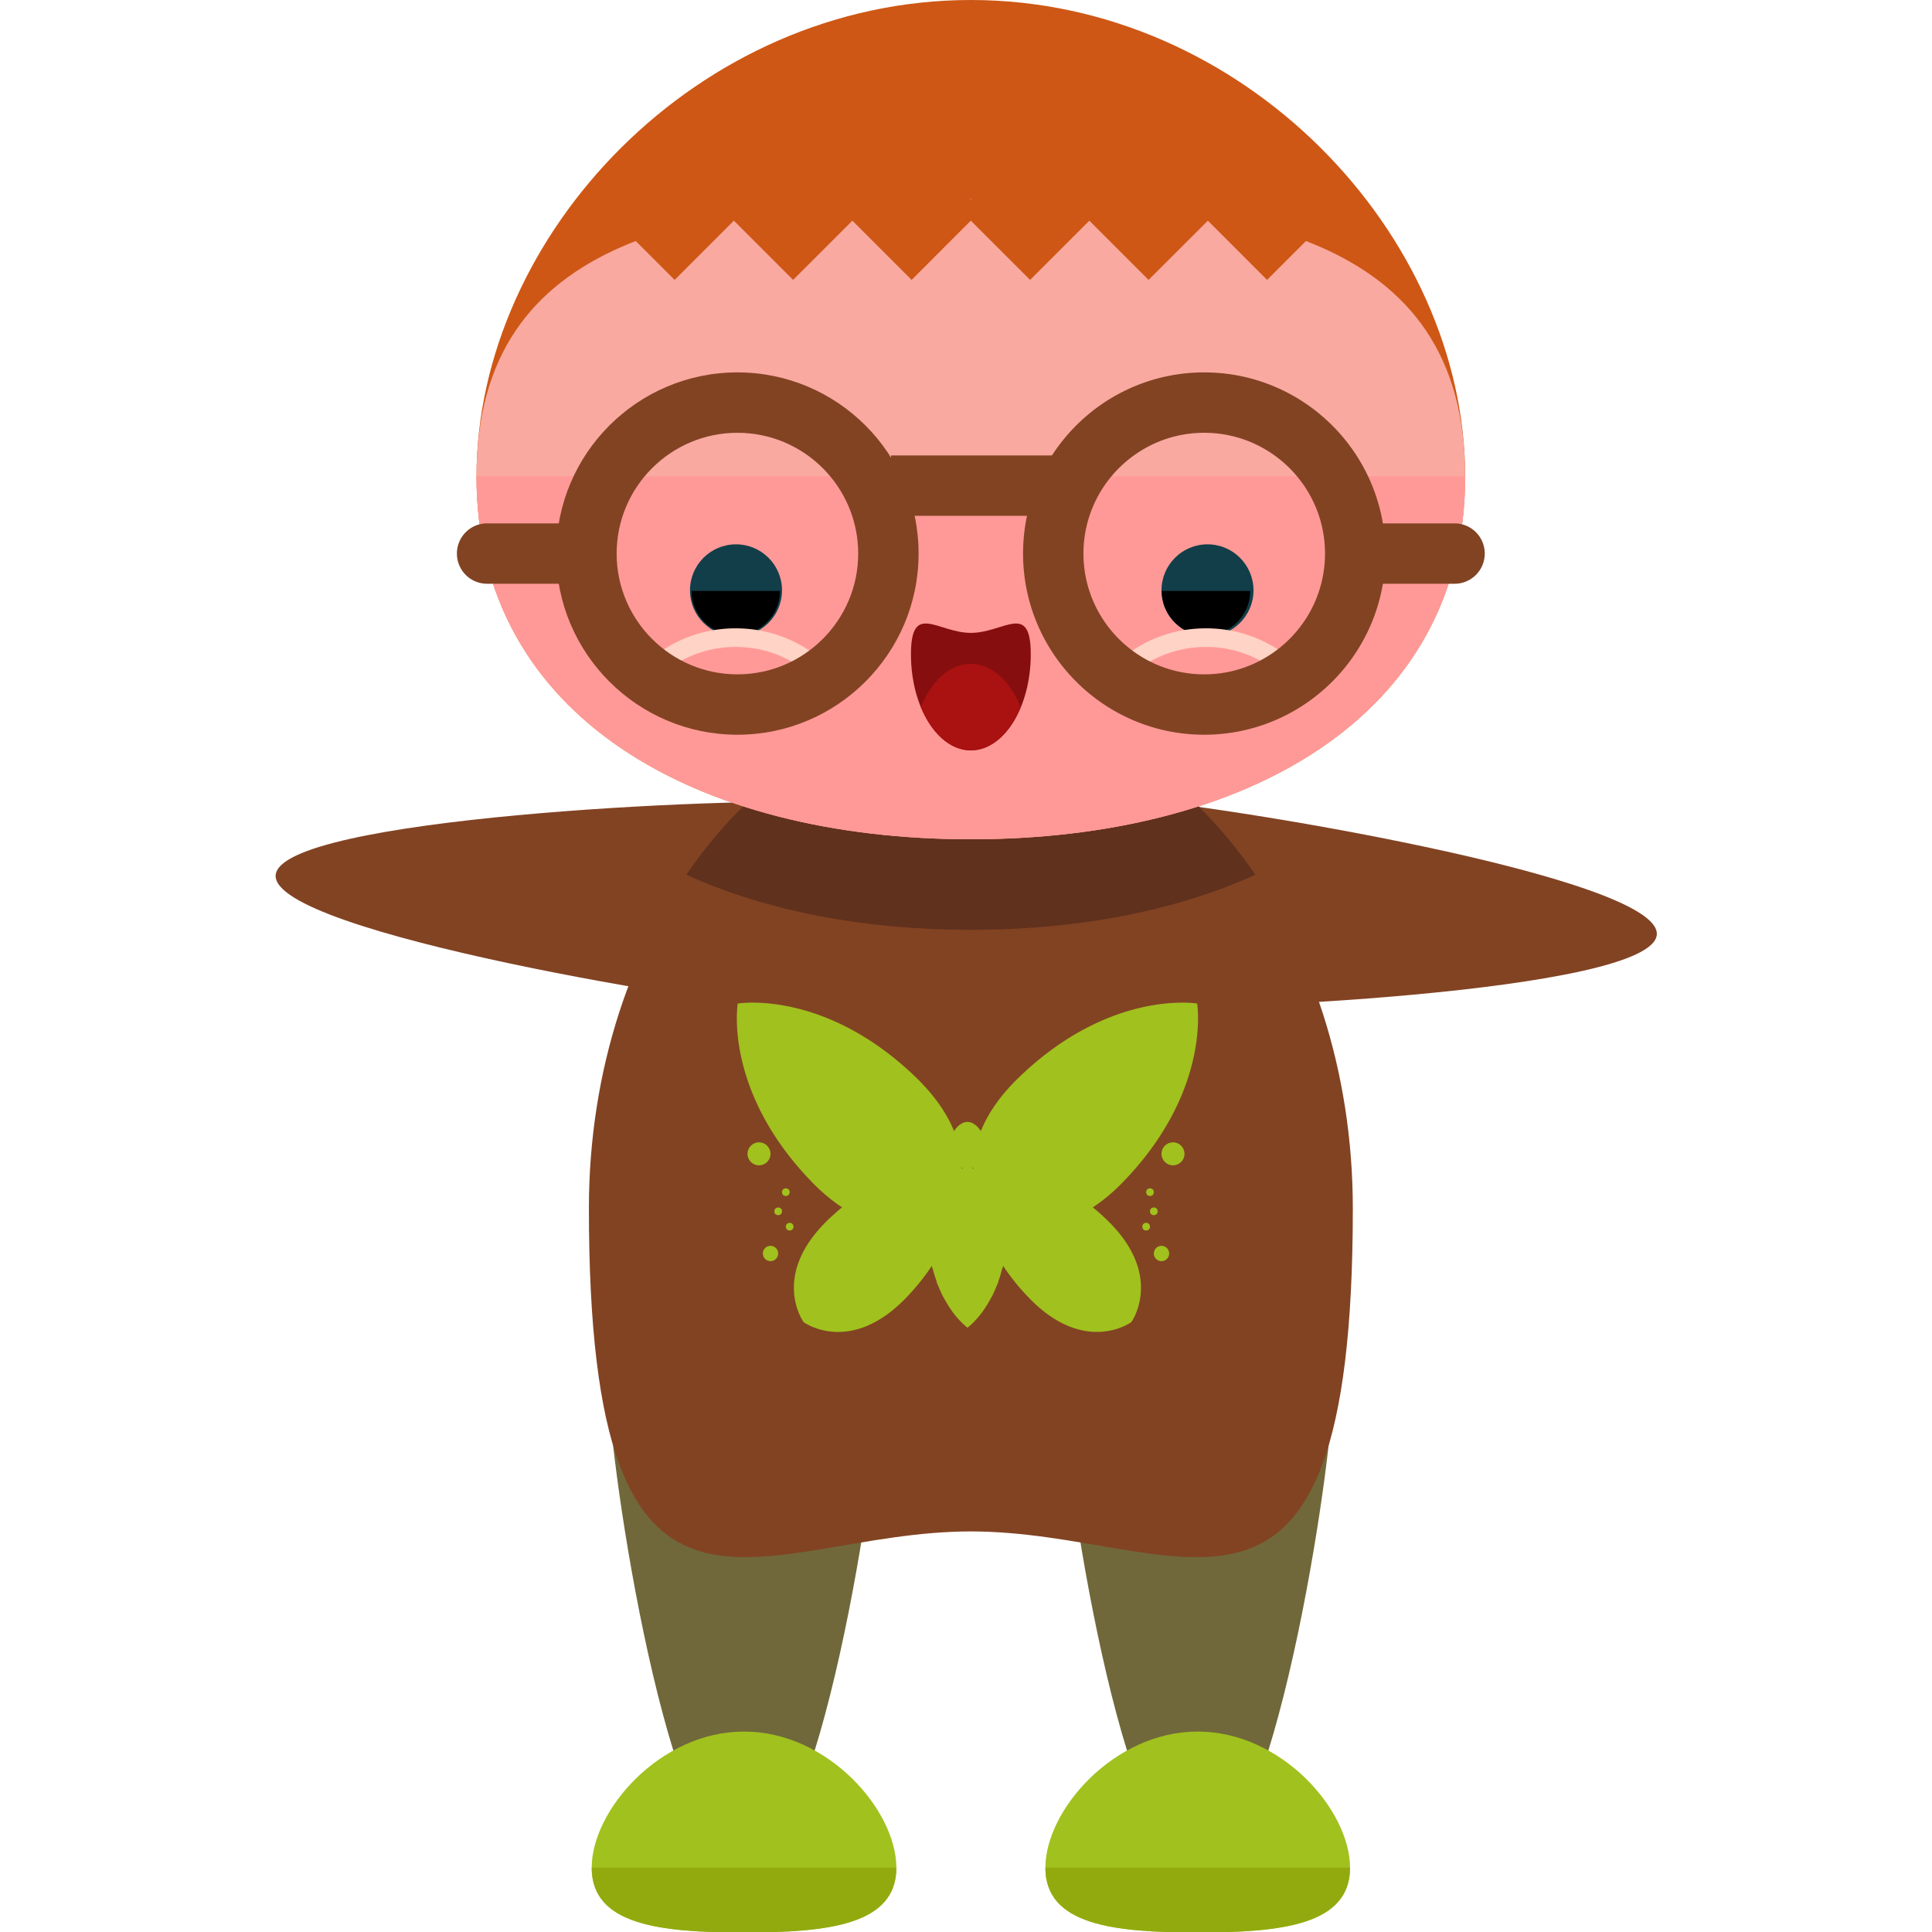 <svg xmlns="http://www.w3.org/2000/svg" viewBox="0 0 504 504">
    <g fill="#824323">
        <path d="M256.654 239.159c-.866 15.061-20.96 26.128-44.851 24.757-23.875-1.41-140.745-20.504-139.894-35.564.906-15.069 119.233-20.385 143.108-18.976 23.866 1.387 42.511 14.722 41.637 29.783z"/>
        <path d="M247.469 232.952c.874-15.061 20.953-26.12 44.859-24.757 23.875 1.418 140.737 20.512 139.886 35.572-.906 15.061-119.233 20.385-143.108 18.968-23.874-1.379-42.519-14.722-41.637-29.783z"/>
    </g>
    <path d="M229.415 361.913c0 19.503-15.817 124.668-35.336 124.668-19.495 0-35.304-105.173-35.304-124.668 0-19.495 15.817-35.32 35.304-35.32 19.52 0 35.336 15.825 35.336 35.32zm118.351 0c0 19.503-15.817 124.668-35.336 124.668-19.495 0-35.304-105.173-35.304-124.668 0-19.495 15.817-35.32 35.304-35.32 19.527 0 35.336 15.825 35.336 35.32z" fill="#70683a"/>
    <path d="M352.91 315.242c0 126.33-44.599 84.259-99.643 84.259-55.028 0-99.643 42.071-99.643-84.259 0-72.231 44.631-130.781 99.643-130.781 55.028.009 99.643 58.558 99.643 130.781z" fill="#824323"/>
    <path d="M179.042 228.194c21 9.539 46.568 14.375 74.232 14.375 27.648 0 53.209-4.836 74.201-14.367-18.243-26.782-44.694-43.733-74.216-43.733-29.515.001-55.958 16.944-74.217 43.725z" fill="#60311d"/>
    <path d="M233.834 487.219c0 14.935-17.802 16.904-39.739 16.904s-39.739-1.961-39.739-16.904 17.802-35.509 39.739-35.509 39.739 20.567 39.739 35.509z" fill="#a1c11e"/>
    <path d="M233.834 487.219c0 14.935-17.802 16.904-39.739 16.904s-39.739-1.961-39.739-16.904" fill="#93aa0f"/>
    <path d="M352.185 487.219c0 14.935-17.802 16.904-39.739 16.904-21.937 0-39.739-1.961-39.739-16.904s17.802-35.509 39.739-35.509c21.937 0 39.739 20.567 39.739 35.509z" fill="#a1c11e"/>
    <path d="M352.185 487.219c0 14.935-17.802 16.904-39.739 16.904-21.937 0-39.739-1.961-39.739-16.904" fill="#93aa0f"/>
    <path d="M382.212 124.258c0 63.008-57.738 94.681-128.937 94.681-71.215 0-128.969-31.673-128.969-94.681C124.306 61.235 182.059 0 253.275 0c71.199 0 128.937 61.235 128.937 124.258z" fill="#ce5715"/>
    <path d="M382.212 124.258c0 63.008-57.738 94.681-128.937 94.681-71.215 0-128.969-31.673-128.969-94.681 0-63.023 57.754-72.405 128.969-72.405 71.199.001 128.937 9.382 128.937 72.405z" fill="#f9a9a0"/>
    <path d="M382.212 124.258c0 63.008-57.738 94.681-128.937 94.681-71.215 0-128.969-31.673-128.969-94.681" fill="#ff9997"/>
    <circle cx="192" cy="154" r="12" fill="#113e49"/>
    <path d="M203.477 154.151c0 6.388-5.167 11.54-11.54 11.54s-11.524-5.152-11.524-11.54"/>
    <path d="M214.693 178.208a2.377 2.377 0 0 1-1.725-.717c-5.632-5.624-13.107-8.72-21.047-8.72h-.016c-7.94 0-15.399 3.104-21 8.712-.953.953-2.489.977-3.434.008a2.402 2.402 0 0 1-.032-3.419c6.538-6.546 15.218-10.161 24.458-10.161h.016c9.263 0 17.952 3.592 24.505 10.145.937.937.937 2.505 0 3.434-.464.497-1.079.718-1.725.718z" fill="#ffd3c5"/>
    <circle cx="315" cy="154" r="12" fill="#113e49"/>
    <path d="M303.065 154.151a11.52 11.52 0 0 0 11.54 11.54c6.372 0 11.524-5.152 11.524-11.54"/>
    <path d="M291.848 178.208c.599 0 1.229-.221 1.709-.717 5.632-5.624 13.107-8.72 21.047-8.72h.016c7.94 0 15.415 3.104 21.016 8.712a2.405 2.405 0 0 0 3.434.008c.953-.922.969-2.458.016-3.419-6.506-6.546-15.218-10.161-24.458-10.161h-.016c-9.247 0-17.936 3.592-24.505 10.145-.922.937-.922 2.505 0 3.434.481.497 1.095.718 1.741.718z" fill="#ffd3c5"/>
    <path d="M268.895 170.685c0 13.816-7.003 25.064-15.628 25.064-8.617 0-15.628-11.248-15.628-25.064 0-13.848 7.018-5.585 15.628-5.585 8.625 0 15.628-8.263 15.628 5.585z" fill="#870e0e"/>
    <path d="M253.243 173.158c-5.443 0-10.232 4.49-13.028 11.264 2.796 6.806 7.601 11.327 13.044 11.327s10.232-4.49 13.028-11.264c-2.796-6.805-7.593-11.327-13.044-11.327z" fill="#a11"/>
    <path fill="#ce5715" d="M348.751 54.8l-18.212-18.212-15.446 15.447-15.463-15.447-15.462 15.447-15.447-15.447-15.462 15.447-15.447-15.447-15.454 15.447-15.463-15.447-15.446 15.447-15.463-15.447L157.767 54.8l18.219 18.219 15.463-15.454 15.446 15.454 15.463-15.454 15.454 15.454 15.447-15.454 15.462 15.454 15.447-15.454 15.462 15.454 15.463-15.454 15.446 15.454z"/>
    <g fill="#824323">
        <path d="M192.37 191.669c-26.057 0-47.262-21.197-47.262-47.262s21.205-47.262 47.262-47.262c26.073 0 47.262 21.197 47.262 47.262s-21.197 47.262-47.262 47.262zm0-78.769c-17.369 0-31.508 14.131-31.508 31.508s14.139 31.508 31.508 31.508c17.384 0 31.508-14.131 31.508-31.508S209.755 112.9 192.37 112.9z"/>
        <path d="M150.048 152.285h-22.977a7.87 7.87 0 0 1-7.877-7.877 7.87 7.87 0 0 1 7.877-7.877h22.977a7.87 7.87 0 0 1 7.877 7.877 7.871 7.871 0 0 1-7.877 7.877zm164.099 39.384c-26.073 0-47.262-21.197-47.262-47.262s21.189-47.262 47.262-47.262c26.057 0 47.262 21.197 47.262 47.262s-21.213 47.262-47.262 47.262zm0-78.769c-17.376 0-31.508 14.131-31.508 31.508s14.131 31.508 31.508 31.508 31.508-14.131 31.508-31.508-14.131-31.508-31.508-31.508z"/>
        <path d="M379.447 152.285H356.47a7.87 7.87 0 0 1-7.877-7.877 7.87 7.87 0 0 1 7.877-7.877h22.977a7.865 7.865 0 0 1 7.877 7.877 7.865 7.865 0 0 1-7.877 7.877zm-146.999-33.477h47.262v15.754h-47.262z"/>
    </g>
    <g fill="#a1c11e">
        <circle cx="203" cy="316" r="1"/>
        <circle cx="206" cy="320" r="1"/>
        <circle cx="205" cy="311" r="1"/>
        <circle cx="201" cy="327" r="2"/>
        <circle cx="198" cy="301" r="3"/>
        <path d="M288.831 318.291a61.31 61.31 0 0 0-3.742-3.332c2.536-1.678 5.159-3.805 7.861-6.593 23.064-23.796 19.385-46.364 19.346-46.56l.016-.008h-.016v-.016l-.008.016c-.197-.039-22.772-3.718-46.568 19.346-5.081 4.931-8.121 9.633-9.838 13.918-.914-1.363-2.143-2.387-3.513-2.387-1.355 0-2.591 1.024-3.489 2.395-1.733-4.293-4.781-8.995-9.846-13.926-23.828-23.103-46.434-19.377-46.568-19.346l-.016-.016v.016c-.016.158-3.757 22.749 19.354 46.568 2.71 2.788 5.325 4.915 7.861 6.593a66.836 66.836 0 0 0-3.742 3.332c-15.013 14.564-6.325 26.553-6.27 26.624h.008v.008c.063.047 12.06 8.728 26.624-6.278a59.164 59.164 0 0 0 6.806-8.428c.047.221.095.488.158.709.008-.039.032-.071.032-.071.339 1.26.693 2.465 1.111 3.584 0 0-.032.039-.047.071.173.457.37.819.536 1.237.299.685.567 1.355.866 1.961.087.165.15.362.228.52 0 0 .024-.024.032-.039.803 1.536 1.615 2.844 2.418 3.923l-.032.016c.142.181.252.315.394.488.276.37.536.693.803 1 .291.339.544.622.803.898.236.236.433.457.63.646.276.268.488.457.685.63.118.102.213.197.299.268.221.189.37.291.37.291l.016.016v-.008s.15-.11.37-.299c.095-.071.181-.165.307-.268.197-.173.402-.362.677-.63.197-.189.402-.41.614-.638.26-.276.528-.575.827-.929.26-.291.488-.591.764-.945.15-.181.276-.323.425-.52l-.032-.016c.803-1.079 1.599-2.387 2.402-3.923l.039.039c.071-.142.118-.315.189-.457.339-.67.638-1.41.953-2.166.158-.386.339-.693.488-1.103l-.039-.063a33.87 33.87 0 0 0 1.095-3.623l.055.102c.055-.221.095-.488.15-.709a58.306 58.306 0 0 0 6.814 8.428c14.557 15.006 26.553 6.325 26.624 6.278l.008-.008c.033-.063 8.706-12.052-6.292-26.616zm-34.926-13.462c-.142-.047-.268-.102-.386-.142.134-.032.276-.039.402-.087-.016.072-.016.158-.016.229zm-3.041-.008a2.06 2.06 0 0 1-.016-.213c.126.047.26.055.386.087-.118.04-.252.079-.37.126z"/>
        <circle cx="301" cy="316" r="1"/>
        <circle cx="299" cy="320" r="1"/>
        <circle cx="300" cy="311" r="1"/>
        <circle cx="303" cy="327" r="2"/>
        <circle cx="306" cy="301" r="3"/>
    </g>
</svg>
